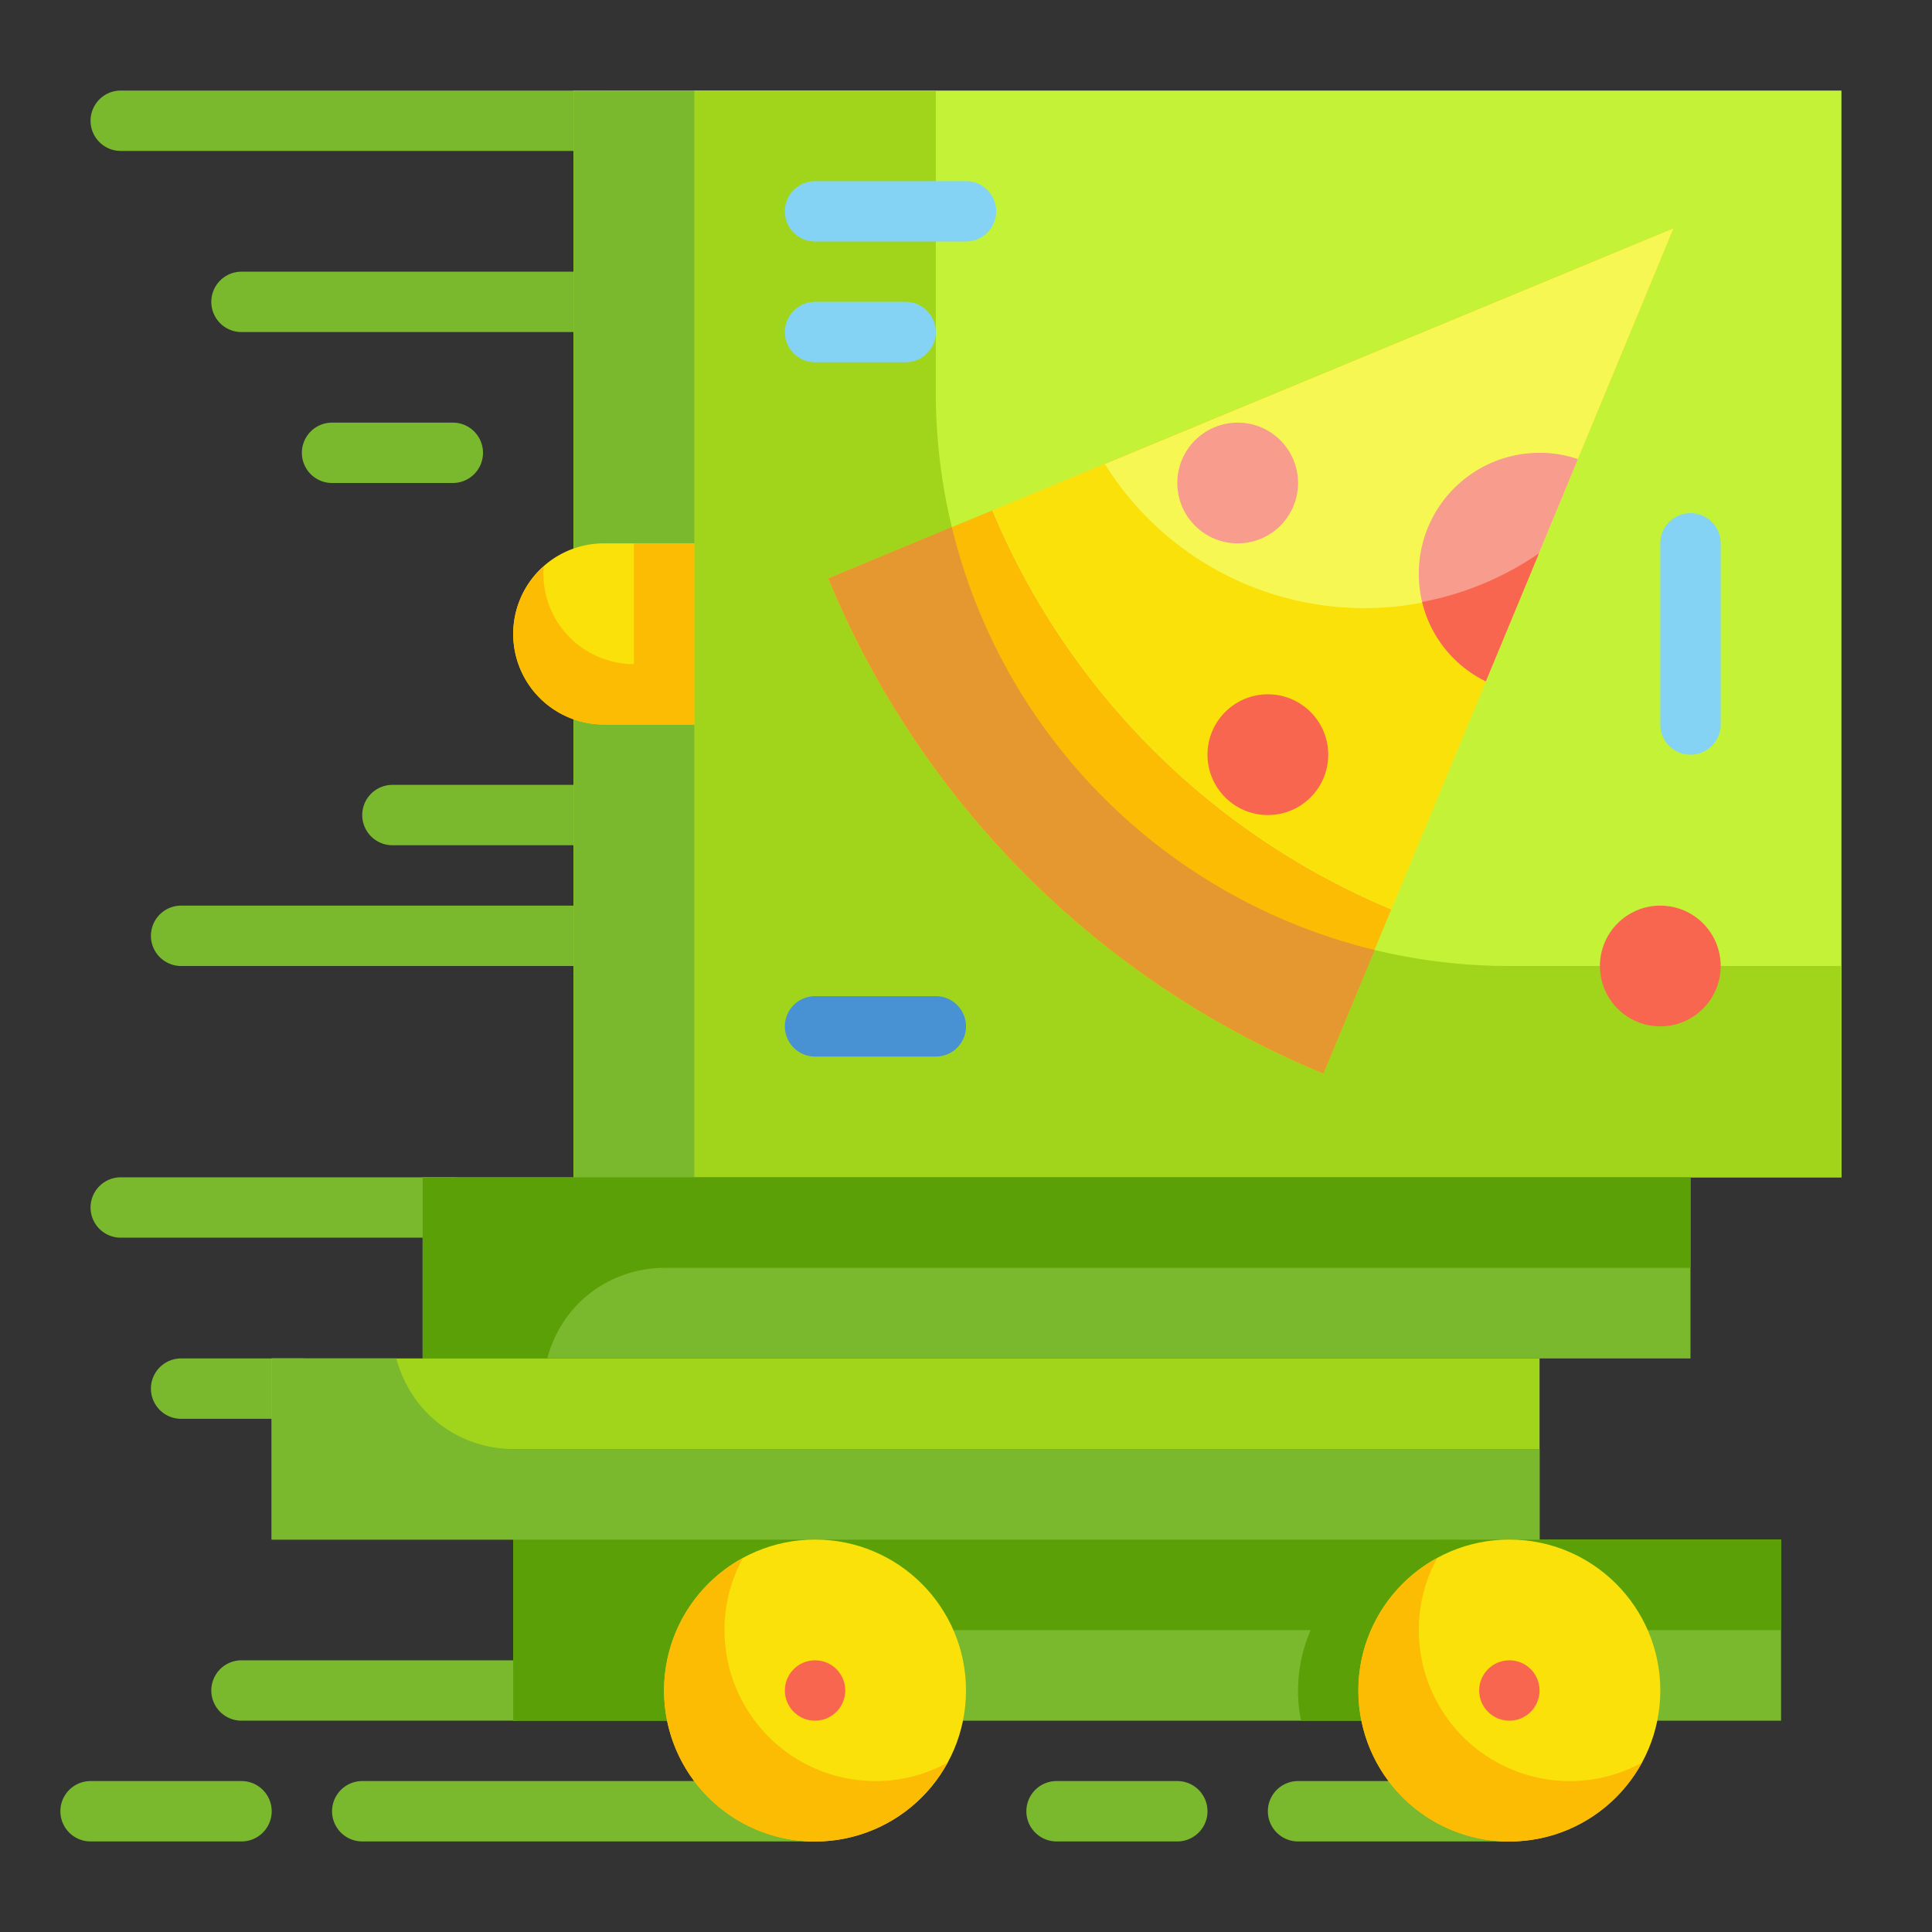 <svg height="512" viewBox="0 0 64 64" width="512" xmlns="http://www.w3.org/2000/svg"><rect x="0" y="0" width="64" height="64" fill="#333333" stroke="none"/><g id="Flat"><g id="Stroke_copy_2" data-name="Stroke copy 2"><g><g fill="#7ab92d"><path d="m50 61h-7a1 1 0 0 1 0-2h7a1 1 0 0 1 0 2z"/><path d="m39 61h-4a1 1 0 0 1 0-2h4a1 1 0 0 1 0 2z"/><path d="m27 61h-15a1 1 0 0 1 0-2h15a1 1 0 0 1 0 2z"/><path d="m8 61h-5a1 1 0 0 1 0-2h5a1 1 0 0 1 0 2z"/><path d="m17 57h-9a1 1 0 0 1 0-2h9a1 1 0 0 1 0 2z"/><path d="m15 41h-11a1 1 0 0 1 0-2h11a1 1 0 0 1 0 2z"/><path d="m10 47h-4a1 1 0 0 1 0-2h4a1 1 0 0 1 0 2z"/><path d="m20 5h-16a1 1 0 0 1 0-2h16a1 1 0 0 1 0 2z"/><path d="m20 11h-12a1 1 0 0 1 0-2h12a1 1 0 0 1 0 2z"/><path d="m15 16h-4a1 1 0 0 1 0-2h4a1 1 0 0 1 0 2z"/><path d="m19 32h-13a1 1 0 0 1 0-2h13a1 1 0 0 1 0 2z"/><path d="m19 28h-6a1 1 0 0 1 0-2h6a1 1 0 0 1 0 2z"/></g><g><path d="m19 3h42v36h-42z" fill="#c4f236"/><path d="m61 32v7h-42v-36h12v10a19 19 0 0 0 19 19z" fill="#a1d51c"/><path d="m19 3h4v36h-4z" fill="#7ab92d"/><path d="m23 24h-3a3 3 0 0 1 -3-3 3 3 0 0 1 3-3h3z" fill="#f9e109"/><path d="m23 18v6h-3a3 3 0 0 1 -2.12-5.12.806.806 0 0 1 .14-.12.974.974 0 0 0 -.02.24 3 3 0 0 0 3 3v-4z" fill="#fcbc04"/></g><path d="m14 39h42v6h-42z" fill="#7ab92d"/><path d="m9 45h42v6h-42z" fill="#a1d51c"/><path d="m17 51h42v6h-42z" fill="#7ab92d"/><g><path d="m43.836 35.56a30.173 30.173 0 0 1 -16.4-16.4l28-11.6z" fill="#fcbc04"/><path d="m45.54 31.47-1.7 4.09a30.163 30.163 0 0 1 -16.4-16.4l4.09-1.7a19.016 19.016 0 0 0 14.01 14.01z" fill="#e59730"/><path d="m46.089 30.124 9.351-22.564-22.564 9.351a24.575 24.575 0 0 0 13.213 13.213z" fill="#f7f754"/><path d="m50.98 18.33-4.89 11.79a24.561 24.561 0 0 1 -13.21-13.21l3.72-1.54a10.124 10.124 0 0 0 14.38 2.96z" fill="#f9e109"/><circle cx="42" cy="25" fill="#f8664f" r="2"/><circle cx="41" cy="16" fill="#f89c8d" r="2"/><path d="m52.27 15.21-3.05 7.36a3.956 3.956 0 0 1 -2.22-3.57 4 4 0 0 1 4-4 3.845 3.845 0 0 1 1.27.21z" fill="#f89c8d"/><path d="m50.98 18.33-1.76 4.24a3.951 3.951 0 0 1 -2.11-2.63 10.127 10.127 0 0 0 3.87-1.61z" fill="#f8664f"/></g><circle cx="55" cy="32" fill="#f8664f" r="2"/><path d="m56 39v3h-34a4.025 4.025 0 0 0 -2.83 1.17 4.078 4.078 0 0 0 -1.04 1.83h-4.13v-6z" fill="#5ba006"/><path d="m59 51v3h-31a4.025 4.025 0 0 0 -2.83 1.17 4.078 4.078 0 0 0 -1.04 1.83h-7.13v-6z" fill="#5ba006"/><path d="m53 56a4.712 4.712 0 0 1 -.1 1h-9.8a4.712 4.712 0 0 1 -.1-1 5 5 0 0 1 10 0z" fill="#5ba006"/><path d="m51 51v-3h-34a4.025 4.025 0 0 1 -2.83-1.17 4.078 4.078 0 0 1 -1.04-1.83h-4.13v6z" fill="#7ab92d"/><circle cx="27" cy="56" fill="#f9e109" r="5"/><circle cx="50" cy="56" fill="#f9e109" r="5"/><path d="m31.39 58.39a5 5 0 1 1 -6.78-6.78 4.935 4.935 0 0 0 -.61 2.39 5 5 0 0 0 5 5 4.935 4.935 0 0 0 2.39-.61z" fill="#fcbc04"/><path d="m54.39 58.39a5 5 0 1 1 -6.78-6.78 4.935 4.935 0 0 0 -.61 2.39 5 5 0 0 0 5 5 4.935 4.935 0 0 0 2.39-.61z" fill="#fcbc04"/><circle cx="50" cy="56" fill="#f8664f" r="1"/><circle cx="27" cy="56" fill="#f8664f" r="1"/><path d="m56 25a1 1 0 0 1 -1-1v-6a1 1 0 0 1 2 0v6a1 1 0 0 1 -1 1z" fill="#84d2f4"/><path d="m32 8h-5a1 1 0 0 1 0-2h5a1 1 0 0 1 0 2z" fill="#84d2f4"/><path d="m30 12h-3a1 1 0 0 1 0-2h3a1 1 0 0 1 0 2z" fill="#84d2f4"/><path d="m31 35h-4a1 1 0 0 1 0-2h4a1 1 0 0 1 0 2z" fill="#4891d3"/></g></g></g></svg>